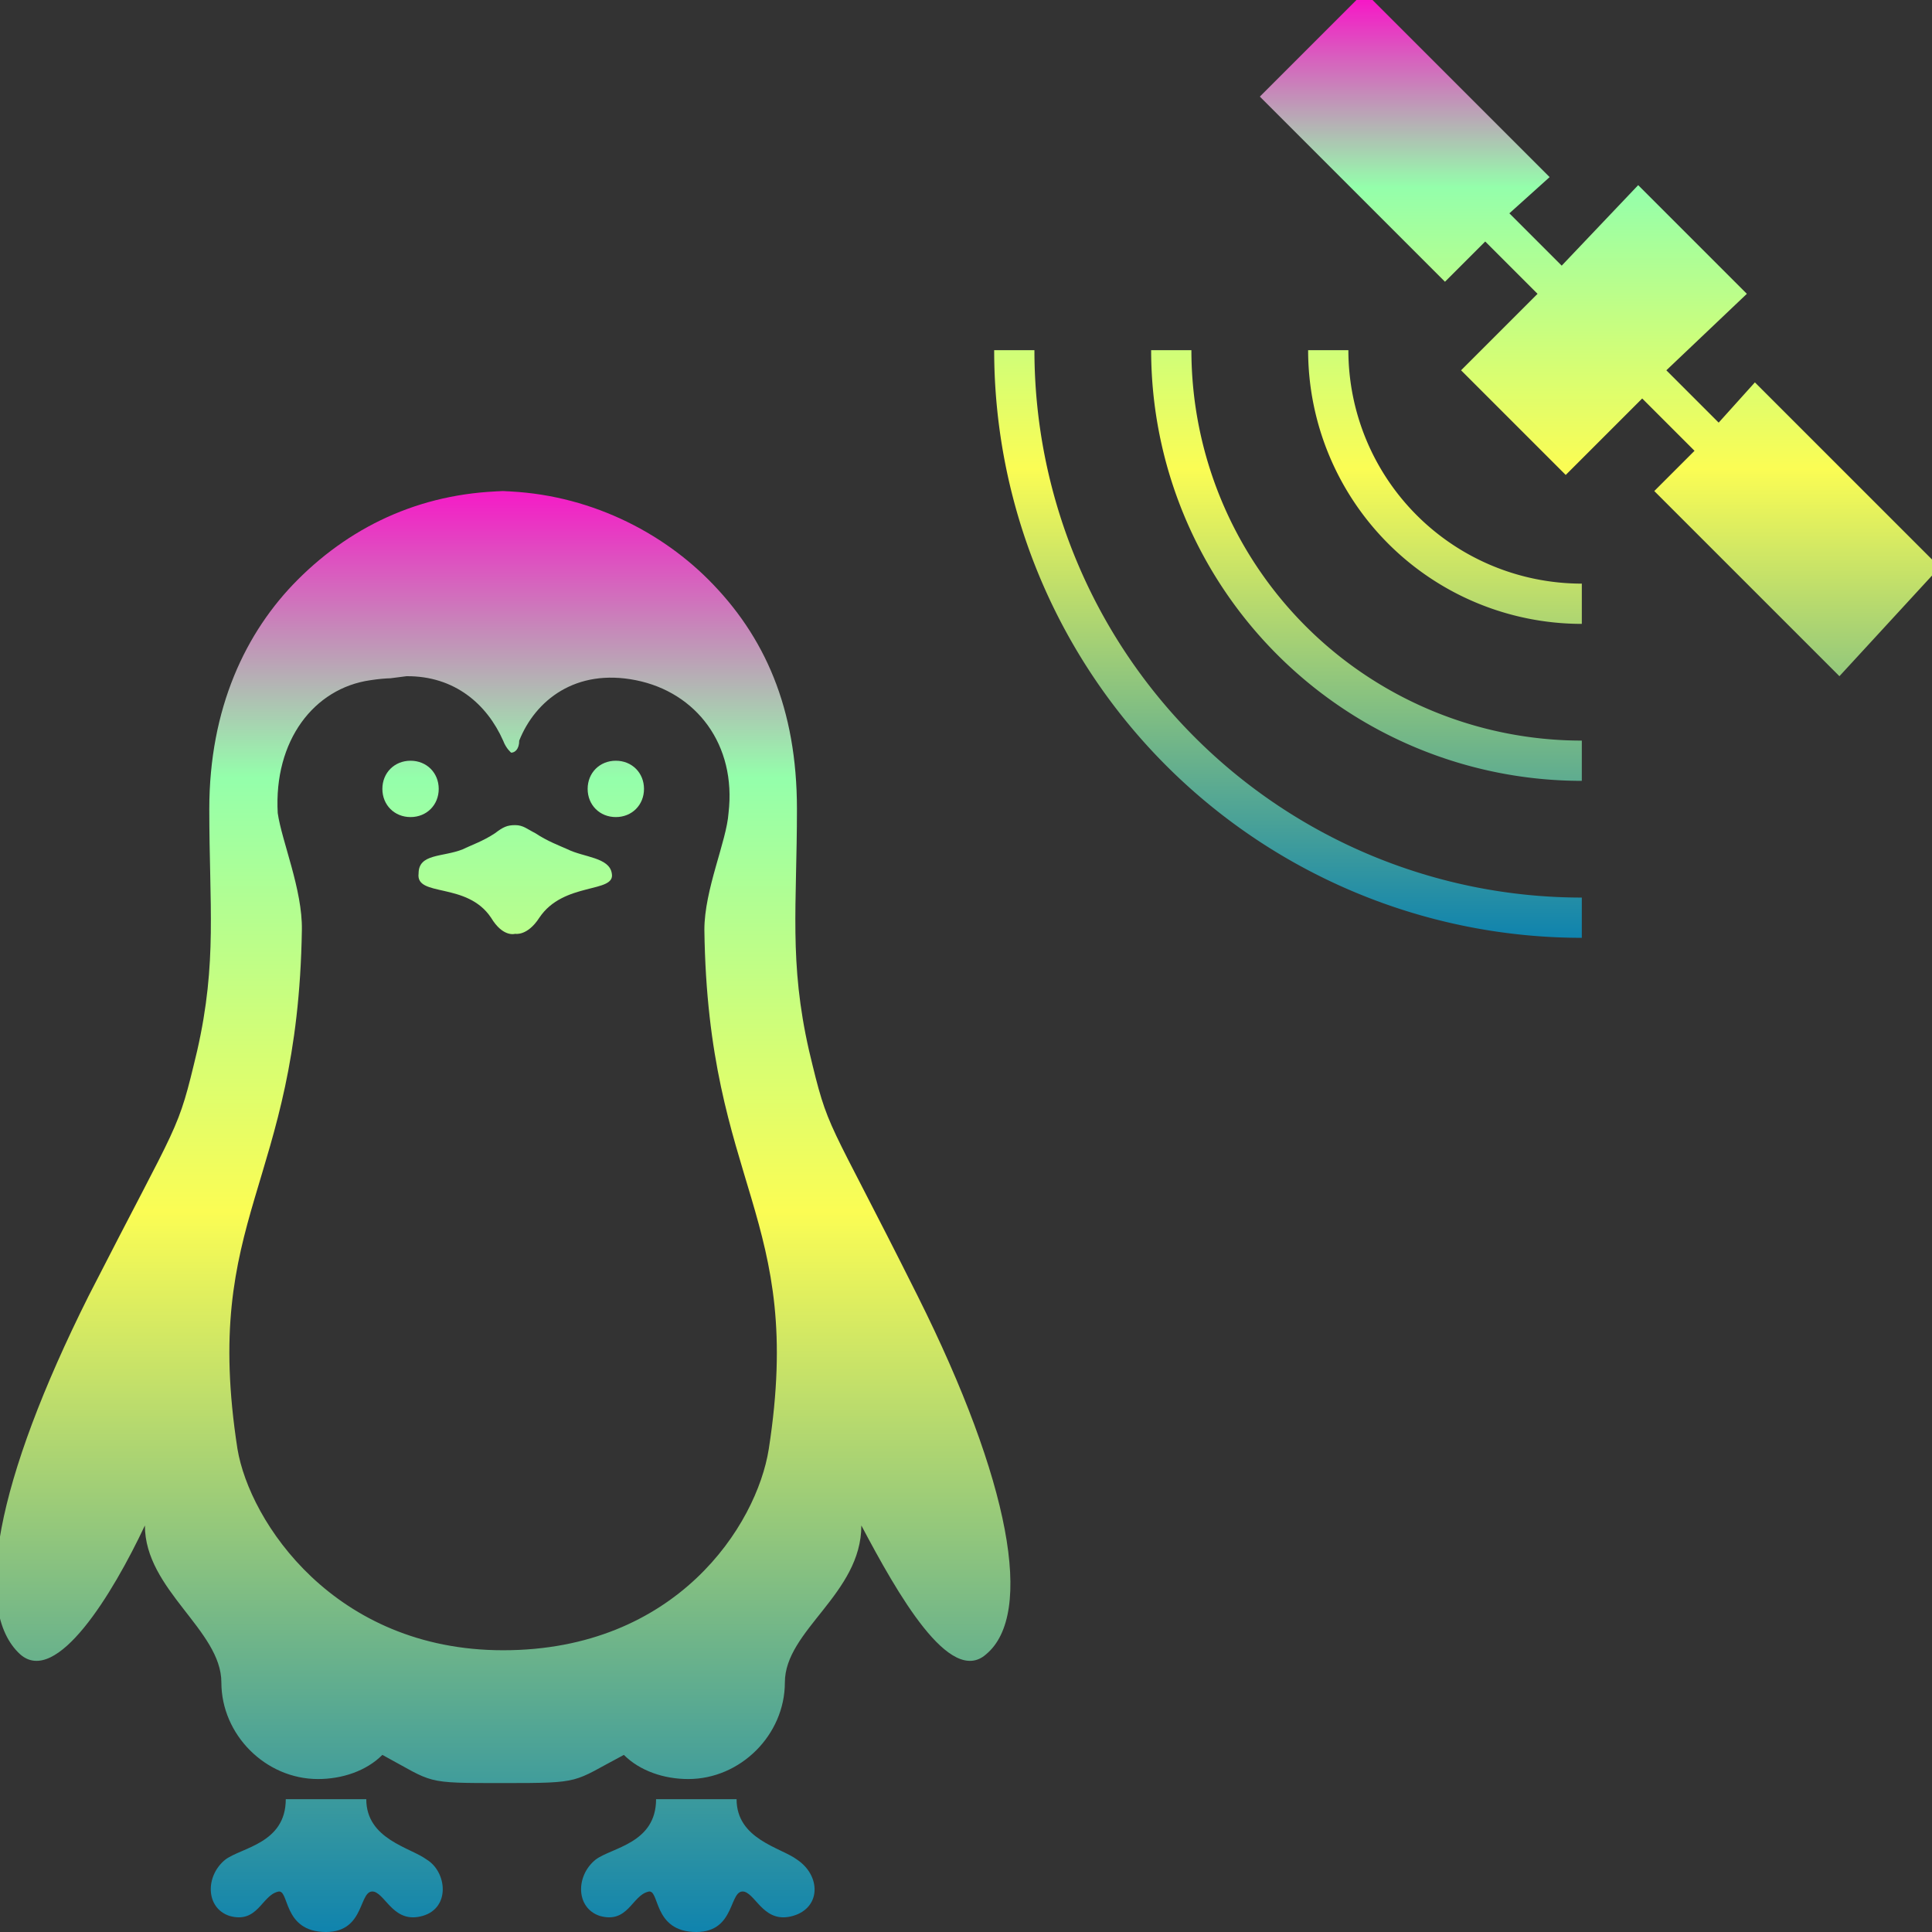 <?xml version="1.0" encoding="UTF-8" standalone="no"?>
<svg
   width="16"
   height="16"
   viewBox="0 0 0.48 0.48"
   version="1.1"
   id="gpsd"
   xmlns="http://www.w3.org/2000/svg"
   xmlns:svg="http://www.w3.org/2000/svg"
   xmlns:rdf="http://www.w3.org/1999/02/22-rdf-syntax-ns#"
   xmlns:cc="http://creativecommons.org/ns#"
   xmlns:dc="http://purl.org/dc/elements/1.1/">
  <rect x="0" y="0" width="0.48" height="0.48" fill="#333333" stroke="none"/>
  <defs>
    <style id="current-color-scheme" type="text/css">
      .ColorScheme-Text { color: #0abdc6; } .ColorScheme-Highlight { color:#5294e2; }
    </style>
    <linearGradient id="arrongin" x1="0%" x2="0%" y1="0%" y2="100%">
      <stop offset="0%" style="stop-color:#dd9b44; stop-opacity:1"/>
      <stop offset="100%" style="stop-color:#ad6c16; stop-opacity:1"/>
    </linearGradient>
    <linearGradient id="aurora" x1="0%" x2="0%" y1="0%" y2="100%">
      <stop offset="0%" style="stop-color:#09D4DF; stop-opacity:1"/>
      <stop offset="100%" style="stop-color:#9269F4; stop-opacity:1"/>
    </linearGradient>
    <linearGradient id="cyberneon" x1="0%" x2="0%" y1="0%" y2="100%">
      <stop offset="0" style="stop-color:#0abdc6; stop-opacity:1"/>
      <stop offset="1" style="stop-color:#ea00d9; stop-opacity:1"/>
    </linearGradient>
    <linearGradient id="fitdance" x1="0%" x2="0%" y1="0%" y2="100%">
      <stop offset="0%" style="stop-color:#1AD6AB; stop-opacity:1"/>
      <stop offset="100%" style="stop-color:#329DB6; stop-opacity:1"/>
    </linearGradient>
    <linearGradient id="oomox" x1="0%" x2="0%" y1="0%" y2="100%">
      <stop offset="0%" style="stop-color:#0abdc6; stop-opacity:1"/>
      <stop offset="100%" style="stop-color:#b800ff; stop-opacity:1"/>
    </linearGradient>
    <linearGradient id="rainblue" x1="0%" x2="0%" y1="0%" y2="100%">
      <stop offset="0%" style="stop-color:#00F260; stop-opacity:1"/>
      <stop offset="100%" style="stop-color:#0575E6; stop-opacity:1"/>
    </linearGradient>
    <linearGradient id="sunrise" x1="0%" x2="0%" y1="0%" y2="100%">
      <stop offset="0%" style="stop-color: #FF8501; stop-opacity:1"/>
      <stop offset="100%" style="stop-color: #FFCB01; stop-opacity:1"/>
    </linearGradient>
    <linearGradient id="telinkrin" x1="0%" x2="0%" y1="0%" y2="100%">
      <stop offset="0%" style="stop-color: #b2ced6; stop-opacity:1"/>
      <stop offset="100%" style="stop-color: #6da5b7; stop-opacity:1"/>
    </linearGradient>
    <linearGradient id="60spsycho" x1="0%" x2="0%" y1="0%" y2="100%">
      <stop offset="0%" style="stop-color: #df5940; stop-opacity:1"/>
      <stop offset="25%" style="stop-color: #d8d15f; stop-opacity:1"/>
      <stop offset="50%" style="stop-color: #e9882a; stop-opacity:1"/>
      <stop offset="100%" style="stop-color: #279362; stop-opacity:1"/>
    </linearGradient>
    <linearGradient id="90ssummer" x1="0%" x2="0%" y1="0%" y2="100%">
      <stop offset="0%" style="stop-color: #f618c7; stop-opacity:1"/>
      <stop offset="20%" style="stop-color: #94ffab; stop-opacity:1"/>
      <stop offset="50%" style="stop-color: #fbfd54; stop-opacity:1"/>
      <stop offset="100%" style="stop-color: #0f83ae; stop-opacity:1"/>
    </linearGradient>
  </defs>
  <path
     d="M 0.257,0.087 H 0.247 A 0.146,0.146 0 0 0 0.393,0.233 V 0.223 A 0.136,0.136 0 0 1 0.257,0.087 Z m 0.039,0 h -0.01 a 0.107,0.107 0 0 0 0.107,0.107 v -0.01 A 0.097,0.097 0 0 1 0.296,0.087 Z m 0.039,0 h -0.01 a 0.068,0.068 0 0 0 0.068,0.068 v -0.01 A 0.058,0.058 0 0 1 0.335,0.087 Z M 0.48,0.139 0.436,0.095 0.427,0.105 0.414,0.092 0.434,0.073 0.407,0.046 0.388,0.066 0.375,0.053 0.385,0.044 0.341,0 h -0.004 l -0.024,0.024 0.046,0.046 0.01,-0.01 0.013,0.013 -0.019,0.019 0.026,0.026 0.019,-0.019 0.013,0.013 -0.01,0.01 0.046,0.046 L 0.48,0.143 Z"
     id="path_satellite"
     class="ColorScheme-Text"
     style="stroke-width:0.01;fill:url(#90ssummer);opacity:1" />
  <path
     id="path_penguin"
     class="ColorScheme-Text"
     d="m 0.127,0.122 c -0.021,0 -0.039,0.008 -0.053,0.022 -0.013,0.013 -0.022,0.032 -0.022,0.057 0,0.024 0.002,0.038 -0.003,0.06 -0.005,0.021 -0.004,0.016 -0.027,0.061 -0.023,0.046 -0.029,0.078 -0.017,0.089 0.009,0.008 0.023,-0.015 0.031,-0.032 0,0.016 0.019,0.026 0.019,0.039 0,0.013 0.011,0.024 0.024,0.024 0.006,0 0.012,-0.002 0.016,-0.006 0.013,0.007 0.01,0.007 0.03,0.007 0.02,0 0.017,-1.5934e-4 0.03,-0.007 0.004,0.004 0.01,0.006 0.016,0.006 0.013,0 0.024,-0.011 0.024,-0.024 0,-0.013 0.019,-0.022 0.019,-0.039 0.009,0.017 0.022,0.04 0.031,0.032 0.012,-0.01 0.006,-0.043 -0.017,-0.089 -0.023,-0.046 -0.022,-0.04 -0.027,-0.061 -0.005,-0.022 -0.003,-0.036 -0.003,-0.06 0,-0.025 -0.008,-0.043 -0.022,-0.057 -0.013,-0.013 -0.032,-0.022 -0.053,-0.022 z m -0.026,0.046 c 0.012,-8.302e-5 0.02,0.007 0.024,0.016 7.4409e-4,0.002 0.002,0.003 0.002,0.003 8.999e-4,0 0.002,-8.4349e-4 0.002,-0.003 0.004,-0.01 0.014,-0.018 0.029,-0.015 0.015,0.003 0.025,0.016 0.023,0.033 -4.7577e-4,0.007 -0.006,0.019 -0.006,0.029 8.4542e-4,0.064 0.025,0.071 0.016,0.129 -0.003,0.019 -0.023,0.05 -0.066,0.05 -0.042,0 -0.063,-0.032 -0.066,-0.05 -0.009,-0.058 0.015,-0.065 0.016,-0.129 1.5791e-4,-0.01 -0.005,-0.022 -0.006,-0.029 -0.001,-0.018 0.009,-0.031 0.023,-0.033 0.002,-3.1685e-4 0.004,-4.7283e-4 0.005,-4.847e-4 z m 0.001,0.021 c -0.004,0 -0.007,0.003 -0.007,0.007 0,0.004 0.003,0.007 0.007,0.007 0.004,0 0.007,-0.003 0.007,-0.007 0,-0.004 -0.003,-0.007 -0.007,-0.007 z m 0.051,0 c -0.004,0 -0.007,0.003 -0.007,0.007 0,0.004 0.003,0.007 0.007,0.007 0.004,0 0.007,-0.003 0.007,-0.007 7e-7,-0.004 -0.003,-0.007 -0.007,-0.007 z m -0.025,0.016 c -0.002,0 -0.003,4.7476e-4 -0.005,0.002 -0.003,0.002 -0.006,0.003 -0.008,0.004 -0.005,0.002 -0.011,0.001 -0.011,0.006 -7.9511e-4,0.006 0.012,0.002 0.018,0.011 0.003,0.005 0.006,0.004 0.006,0.004 0,0 0.003,6.3965e-4 0.006,-0.004 0.006,-0.009 0.019,-0.006 0.018,-0.011 -5.8339e-4,-0.004 -0.007,-0.004 -0.011,-0.006 -0.002,-8.992e-4 -0.005,-0.002 -0.008,-0.004 -0.002,-0.001 -0.003,-0.002 -0.005,-0.002 z M 0.071,0.447 c 0,0.011 -0.011,0.012 -0.015,0.015 -0.005,0.004 -0.005,0.012 0.001,0.014 0.007,0.002 0.008,-0.005 0.012,-0.006 C 0.072,0.469 0.07,0.48 0.081,0.48 c 0.01,0 0.008,-0.011 0.012,-0.01 0.003,0.001 0.005,0.008 0.012,0.006 0.007,-0.002 0.006,-0.011 0.001,-0.014 -0.004,-0.003 -0.015,-0.005 -0.015,-0.015 z m 0.092,0 c 0,0.011 -0.011,0.012 -0.015,0.015 -0.005,0.004 -0.005,0.012 0.001,0.014 0.007,0.002 0.008,-0.005 0.012,-0.006 C 0.164,0.469 0.162,0.48 0.173,0.48 c 0.01,0 0.008,-0.011 0.012,-0.01 0.003,0.001 0.005,0.008 0.012,0.006 0.007,-0.002 0.007,-0.01 0.001,-0.014 -0.004,-0.003 -0.015,-0.005 -0.015,-0.015 z"
     style="fill:url(#90ssummer);stroke-width:0.001" />
</svg>
